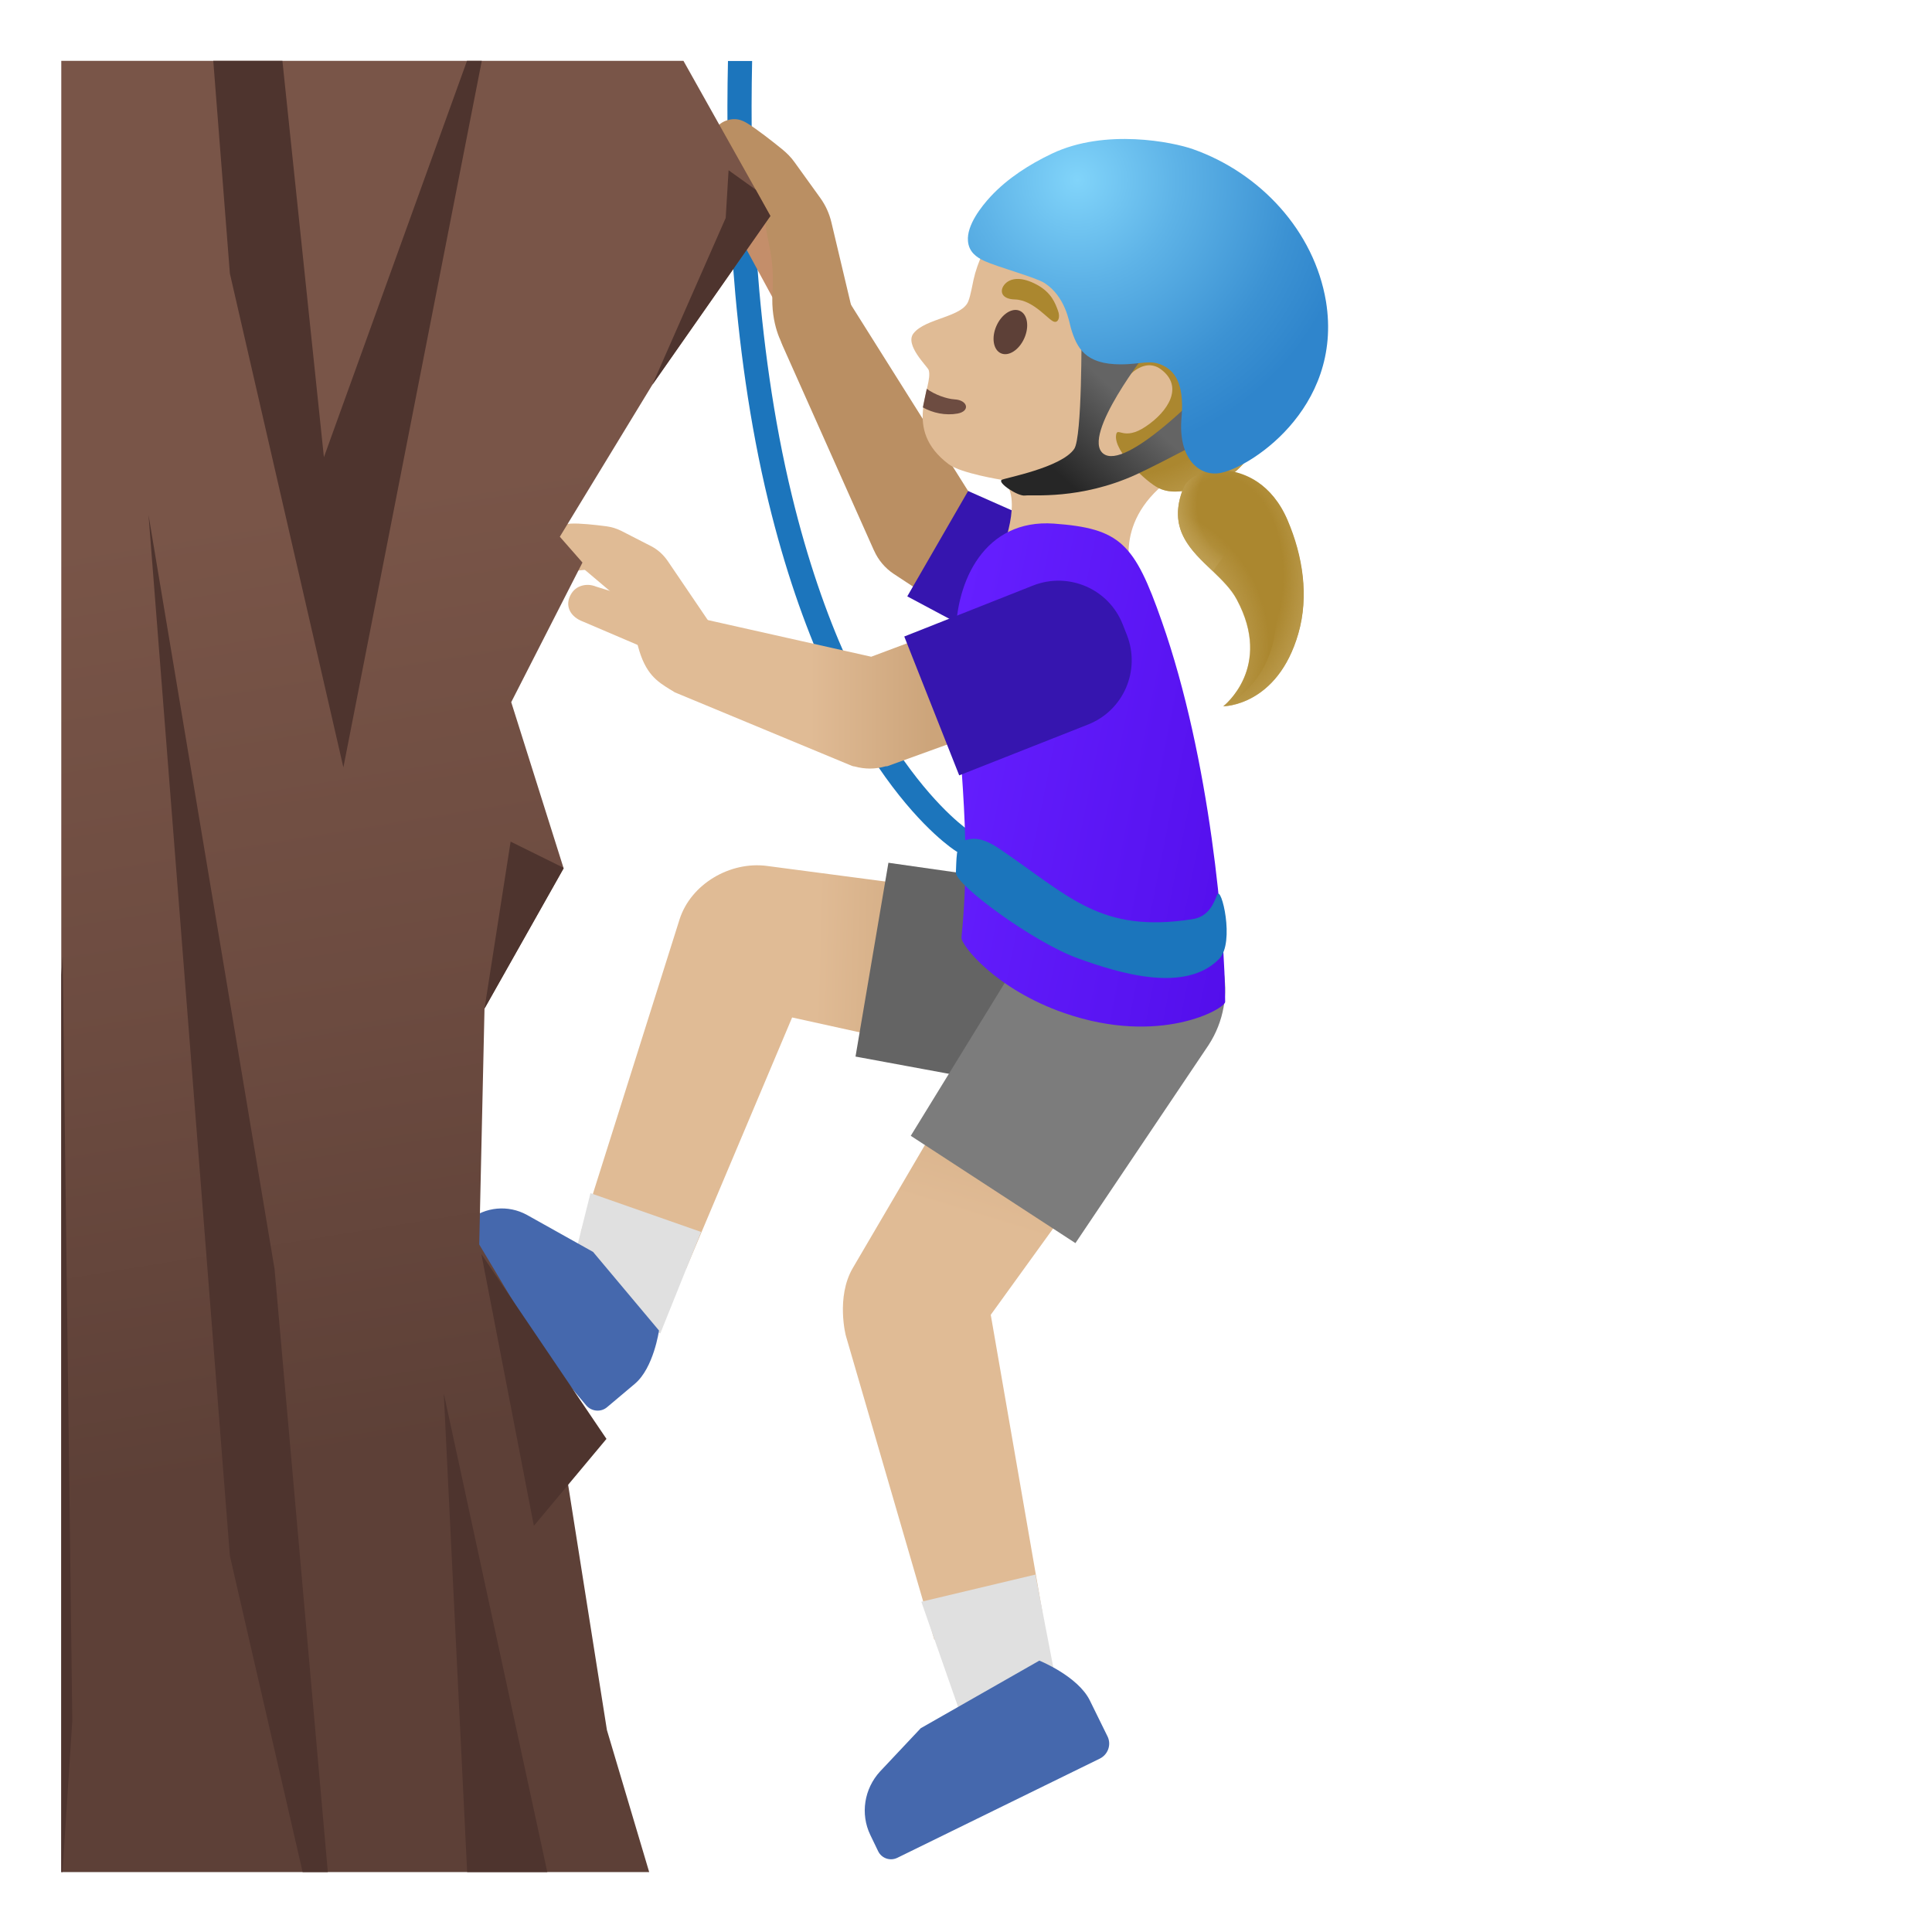 <svg viewBox="0 0 128 128" xmlns="http://www.w3.org/2000/svg">
  <path id="rope_1_" d="M64.21,55.04c-0.07-0.05-7.56-4.97-11.74-22.19c-2.49-10.23-2.8-21.32-2.64-28.81h-1.6 c-0.17,7.6,0.16,18.82,2.68,29.19c4.36,17.94,12.12,22.97,12.44,23.17c0.13,0.08,0.28,0.12,0.42,0.12c0.27,0,0.53-0.13,0.68-0.37 C64.7,55.77,64.59,55.28,64.21,55.04z" style="fill:#1C75BC;"/>
  <path id="tone_2_" d="M74.17,39.21c-0.03-0.13-0.11-0.24-0.22-0.31l-9.81-6.37l-8.05-12.8 c-0.12-0.2-0.37-0.28-0.59-0.2l-2.59,0.91c-0.48,0.17-0.87,0.53-1.07,1c-0.2,0.47-0.2,1,0.01,1.46l6.03,13.52 c0.01,0.02,0.02,0.04,0.03,0.06c0.28,0.63,0.73,1.16,1.3,1.54l10.73,7.06c0.08,0.05,0.18,0.08,0.28,0.08c0.03,0,0.07,0,0.1-0.01 c0.13-0.03,0.24-0.1,0.32-0.22l3.46-5.33C74.17,39.48,74.19,39.34,74.17,39.21z" style="fill:#BA8F63;"/>
  <path id="shirt_9_" d="M64.14,32.53l-4.03,6.98l7.39,3.95c2.16,1.35,5.06,0.5,6.2-1.34 c1.14-1.84,0.18-5.11-0.71-5.67L64.14,32.53z" style="fill:#3615AF;"/>
  <linearGradient id="leg_1_" gradientTransform="matrix(1 0 0 -1 0 128)" gradientUnits="userSpaceOnUse" x1="63.622" x2="44.226" y1="56.84" y2="57.398">
    <stop offset="0" style="stop-color:#CCA47A"/>
    <stop offset="0.5" style="stop-color:#E0BB95"/>
  </linearGradient>
  <path id="leg_5_" d="M45.02,60.92c0.75-2.36,3.36-3.87,5.79-3.55l23.4,3.08l-1.92,11.32l-19.81-4.36 l-7.03,16.66l-6.96-2.46C38.48,81.62,44.76,61.76,45.02,60.92z" style="fill:url(#leg_1_);"/>
  <g id="sock_5_">
    <polygon points="46.45,81.62 39.12,79.05 37.36,86.09 43.75,88.34 " style="fill:#E0E0E0;"/>
  </g>
  <g id="pants_5_">
    <path d="M80.1,67.28c0.63-3.72-1.87-7.25-5.59-7.88l0-0.01l-15.65-2.23l-2.18,12.84l15.54,2.87 C75.93,73.51,79.46,71,80.1,67.28z" style="fill:#646464;"/>
  </g>
  <g id="shoe_5_">
    <path d="M38.83,93.1c0.35,0.42,0.98,0.48,1.39,0.13l1.84-1.55c1.25-1.05,1.6-3.53,1.6-3.53l-4.37-5.21 l-4.38-2.45c-1.24-0.68-2.76-0.54-3.84,0.35l-0.83,0.69c-0.36,0.3-0.41,0.85-0.1,1.22L38.83,93.1z" style="fill:#4568AD;"/>
  </g>
  <linearGradient id="leg_3_" gradientTransform="matrix(1 0 0 -1 0 128)" gradientUnits="userSpaceOnUse" x1="72.098" x2="61.912" y1="63.203" y2="29.854">
    <stop offset="0" style="stop-color:#CCA47A"/>
    <stop offset="0.5" style="stop-color:#E0BB95"/>
  </linearGradient>
  <path id="leg_2_" d="M56.5,84.01c1.13-1.93,11.92-20.33,11.92-20.33l9.62,6.27L65.64,87.11l3.44,19.82 l-7.18,1.7l-5.85-20.1C56.04,88.53,55.37,85.94,56.5,84.01z" style="fill:url(#leg_3_);"/>
  <g id="sock_2_">
    <polygon points="68.6,104.32 61.04,106.12 64,114.59 69.97,111.43 " style="fill:#E0E0E0;"/>
  </g>
  <g id="pants_2_">
    <path d="M78.07,59.79c-3.16-2.06-7.39-1.17-9.45,1.99l0,0l-8.28,13.47l10.91,7.11l8.82-13.12 C82.12,66.09,81.23,61.85,78.07,59.79z" style="fill:#7C7C7C;"/>
  </g>
  <g id="shoe_2_">
    <path d="M72.87,116.51c0.54-0.27,0.77-0.92,0.51-1.46l-1.17-2.38c-0.79-1.62-3.35-2.65-3.35-2.65L61,114.5 l-2.69,2.86c-1.06,1.15-1.32,2.82-0.65,4.21l0.52,1.08c0.23,0.47,0.8,0.67,1.28,0.43L72.87,116.51z" style="fill:#4568AD;"/>
  </g>
  <g id="face_2_">
    <g id="head_3_">
      <path d="M84.89,20.85c-0.44-4.23-3.78-8.97-7.85-10.2c-4.56-1.38-8.31,0.54-10.77,4.08 c-0.89,1.28-1.53,2.69-1.77,3.8c-0.03,0.13-0.21,1.1-0.33,1.38c-0.35,1.11-2.86,1.16-3.65,2.18c-0.6,0.77,0.94,2.2,1.01,2.43 c0.33,1.12-1.79,3.9,1.33,6.24c0.8,0.6,3.51,1.03,3.51,1.03c1.54,1.04-0.07,4.91-0.07,4.91l8.71,1.42c0,0-1.44-3.65,2.78-6.56 C81.02,29.33,85.18,23.57,84.89,20.85z" style="fill:#E0BB95;"/>
    </g>
    <path id="mouth_2_" d="M61.14,26.99c0.67,0.38,1.51,0.55,2.3,0.41c0.86-0.16,0.68-0.89-0.19-0.94 c-0.53-0.03-1.34-0.32-1.85-0.7L61.14,26.99z" style="fill:#6D4C41;"/>
    <ellipse id="eye" cx="66.96" cy="21.99" rx="1.54" ry="1.01" style="fill:#5D4037;" transform="matrix(0.405 -0.914 0.914 0.405 19.722 74.295)"/>
    <path id="eyebrow" d="M67.25,19.84c-1.03-0.02-1.05-0.71-0.58-1.11c0.35-0.29,1.01-0.42,2.04,0.14 c0.97,0.53,1.21,1.25,1.38,1.7s0.02,0.8-0.23,0.75C69.51,21.28,68.51,19.88,67.25,19.84z" style="fill:#AB872F;"/>
  </g>
  <path id="hair" d="M84.92,22.96c0.01-0.66-0.02-1.31-0.14-1.95c-0.17-0.91-0.5-1.78-0.92-2.61 c-1.12-2.17-2.93-4.01-5.12-5.09s-4.78-1.39-7.15-0.77c-1.83,0.47-3.65,1.66-4.15,3.49c0.87,0.34,1.87,0.14,2.78,0.58 c1.17,0.57,2.28,1.4,3.58,1.5c0.5,0.04,1.01-0.03,1.51-0.03c0.09,0.04,0.15,0.07,0.15,0.07c1.06,1.46-2.45,3.89-1.81,6.63 c0.13,0.54,0.35,1.09,0.35,1.09s1.47-2.49,2.93-1.39c1.52,1.15,0.45,2.79-1.01,3.77c-1.5,1.02-1.9-0.05-1.98,0.6 c-0.13,1.08,1.99,3.08,2.83,3.49c1.12,0.55,2.54-0.02,3.74-0.37c1.38-0.4,2.18-1.54,2.95-2.75c0.86-1.34,1.15-2.96,1.33-4.54 C84.86,24.11,84.91,23.53,84.92,22.96z" style="fill:#AB872F;"/>
  <radialGradient id="hairHighlights_4_" cx="275.236" cy="-629.851" gradientTransform="matrix(0.87 0.582 0.577 -0.864 198.225 -681.72)" gradientUnits="userSpaceOnUse" r="12.151">
    <stop offset="0.698" style="stop-color:#BFA055;stop-opacity:0"/>
    <stop offset="0.97" style="stop-color:#BFA055"/>
  </radialGradient>
  <path id="hairHighlights_3_" d="M84.92,22.96c0.01-0.66-0.02-1.31-0.14-1.95 c-0.17-0.91-0.5-1.78-0.92-2.61c-1.12-2.17-2.93-4.01-5.12-5.09s-4.78-1.39-7.15-0.77c-1.83,0.47-3.65,1.66-4.15,3.49 c0.87,0.34,1.87,0.14,2.78,0.58c1.17,0.57,2.28,1.4,3.58,1.5c0.5,0.04,1.01-0.03,1.51-0.03c0.09,0.04,0.15,0.07,0.15,0.07 c1.06,1.46-2.45,3.89-1.81,6.63c0.13,0.54,0.35,1.09,0.35,1.09s1.47-2.49,2.93-1.39c1.52,1.15,0.45,2.79-1.01,3.77 c-1.5,1.02-1.9-0.05-1.98,0.6c-0.13,1.08,1.99,3.08,2.83,3.49c1.12,0.55,2.54-0.02,3.74-0.37c1.38-0.4,2.18-1.54,2.95-2.75 c0.86-1.34,1.15-2.96,1.33-4.54C84.86,24.11,84.91,23.53,84.92,22.96z" style="fill:url(#hairHighlights_4_);"/>
  <g id="shirt_5_">
    <linearGradient id="SVGID_1_" gradientTransform="matrix(0.98 0.197 0.216 -1.078 84.374 -145.053)" gradientUnits="userSpaceOnUse" x1="16.012" x2="38.483" y1="-177.313" y2="-177.313">
      <stop offset="0" style="stop-color:#651FFF"/>
      <stop offset="0.705" style="stop-color:#5914F2"/>
      <stop offset="1" style="stop-color:#530EEB"/>
    </linearGradient>
    <path d="M69.82,34.69c-4.57-0.32-6.5,3.78-6.5,7.5c0,7.91,1.14,12.39,0.38,19.91 c-0.05,0.51,2.26,3.44,6.82,5.02c6.35,2.2,10.65-0.3,10.65-0.74c0-4.42-0.98-16.08-4.2-25.22C75.16,35.99,74.22,35.01,69.82,34.69z " style="fill:url(#SVGID_1_);"/>
  </g>
  <g id="darkTone">
    <path d="M51.56,15.28c-0.43-0.72-1.12-1.08-1.84-0.65c-0.72,0.43-0.66,1.24-0.23,1.96l2.97,5.47 c0.02,0.04,0.05,0.07,0.08,0.11c0.88-0.43,1.75-1.07,2.52-1.69L51.56,15.28z" style="fill:#C48E6A;"/>
  </g>
  <path id="tone" d="M55.93,21.16l0.51-0.71l-1.36-5.73c-0.14-0.58-0.38-1.11-0.73-1.6l-1.7-2.36 c-0.23-0.33-0.52-0.62-0.84-0.88c-0.6-0.49-1.71-1.36-2.33-1.73c-0.34-0.2-0.74-0.36-1.31-0.18c-0.44,0.14-0.76,0.45-0.93,0.87 c-0.18,0.45-0.13,0.98,0.13,1.46c0.31,0.57,1.09,1.04,1.69,1.33c0.11,0.05,0.19,0.14,0.24,0.24l1.29,2.67 c0.09,0.18,0.14,0.36,0.16,0.55c0.03,0.28,0.09,0.57,0.16,0.9c0.16,0.78,0.37,1.74,0.27,3.41c-0.13,2.13,0.67,3.44,0.71,3.5 l0.34,0.28l0.39-0.21c0.02-0.01,0.2-0.36,0.15-0.52c0,0-0.02-0.05-0.04-0.12c0.62-0.35,1.91-1.11,2.82-1.79 C55.72,20.83,55.93,21.16,55.93,21.16z" style="fill:#BA8F63;"/>
  <linearGradient id="arm_1_" gradientTransform="matrix(1 0 0 -1 0 128)" gradientUnits="userSpaceOnUse" x1="61.797" x2="45.527" y1="82.79" y2="82.79">
    <stop offset="0" style="stop-color:#CCA47A"/>
    <stop offset="0.5" style="stop-color:#E0BB95"/>
  </linearGradient>
  <path id="arm_2_" d="M71.17,45.74l-2.22-5.91c-0.05-0.12-0.14-0.22-0.26-0.28 c-0.12-0.06-0.26-0.06-0.38-0.01l-10.59,3.97l-11.36-2.55c-1-0.28-2.07,0.34-2.58,1.53c-0.47,1.1-0.37,2.62,0.93,3.38l11.73,4.87 c0.06,0.02,0.12,0.04,0.18,0.04c0.33,0.09,0.67,0.14,1.01,0.14c0.35,0,0.7-0.05,1.04-0.15c0.06,0,0.12,0,0.18-0.03l12.02-4.35 c0.13-0.04,0.23-0.14,0.28-0.26C71.21,46,71.21,45.86,71.17,45.74z" style="fill:url(#arm_1_);"/>
  <g id="shirt_1_">
    <path d="M59.91,42.17l3.64,9.2L72.09,48c2.35-0.93,3.49-3.58,2.57-5.93l-0.28-0.71 c-0.93-2.35-3.58-3.49-5.93-2.57L59.91,42.17z" style="fill:#3615AF;"/>
  </g>
  <linearGradient id="finger_2_" gradientTransform="matrix(1 0 0 -1 0 128)" gradientUnits="userSpaceOnUse" x1="61.797" x2="45.527" y1="87.716" y2="87.716">
    <stop offset="0" style="stop-color:#CCA47A"/>
    <stop offset="0.5" style="stop-color:#E0BB95"/>
  </linearGradient>
  <path id="finger_1_" d="M44.24,37.17c-0.29-0.42-0.65-0.75-1.09-0.98l-1.99-1.02 c-0.3-0.15-0.62-0.25-0.97-0.3c-0.76-0.1-1.78-0.21-2.36-0.18c-0.47,0.02-0.78,0.18-1.1,0.53c-0.34,0.38-0.51,0.86-0.46,1.33 c0.04,0.4,0.24,0.75,0.56,0.98c0.37,0.27,0.99,0.35,1.84,0.23c0.05-0.01,0.09,0,0.11,0.02l1.76,1.49c0.1,0.08,0.17,0.18,0.23,0.3 c0.1,0.22,0.23,0.43,0.38,0.67c0.33,0.53,0.75,1.2,1.12,2.58c0.49,1.85,1.28,2.33,2.11,2.85l0.4,0.2l-0.21-0.76 c0.01-0.02,0.1-0.12,0.24-0.34c-0.14-0.1-0.26-0.25-0.37-0.36c-0.01-0.01-0.02-0.03-0.03-0.04c0.46-0.69,1.13-1.72,1.61-2.57l0,0.01 c0,0,0.16,0.04,0.25,0.03c0.1-0.01,0.2,0,0.29,0.02c0.09-0.17,0.17-0.33,0.24-0.48l0.12-0.26L44.24,37.17z" style="fill:url(#finger_2_);"/>
  <linearGradient id="finger_3_" gradientTransform="matrix(1 0 0 -1 0 128)" gradientUnits="userSpaceOnUse" x1="61.797" x2="45.527" y1="87.192" y2="87.192">
    <stop offset="0" style="stop-color:#CCA47A"/>
    <stop offset="0.5" style="stop-color:#E0BB95"/>
  </linearGradient>
  <path id="finger" d="M43.55,40.12l-4.04-1.25c-0.39-0.16-0.75-0.15-1.07-0.03 c-0.32,0.12-0.56,0.37-0.7,0.71c-0.28,0.67,0.08,1.33,0.88,1.63l3.84,1.64c0,0,0.01,0,0.02,0.01c0.03,0.01,0.09,0.03,0.11,0.03 c0.17,0.04,0.38-0.03,0.45-0.17c0.12-0.25,0.14-0.32,0.14-0.32l-0.02-0.01l0.52-1.48c0,0,0.01,0,0.01,0 c0.08-0.27,0.06-0.13,0.11-0.34C43.85,40.36,43.74,40.18,43.55,40.12z" style="fill:url(#finger_3_);"/>
  <g id="wall_1_">
    <linearGradient id="SVGID_2_" gradientTransform="matrix(1 0 0 -1 0 128)" gradientUnits="userSpaceOnUse" x1="15.922" x2="31.75" y1="130.435" y2="32.969">
      <stop offset="0.364" style="stop-color:#795548"/>
      <stop offset="0.705" style="stop-color:#6C4B40"/>
      <stop offset="1" style="stop-color:#5D4037"/>
    </linearGradient>
    <polygon points="43.22,25.49 37.09,35.56 38.59,37.27 33.87,46.52 37.33,57.49 37.34,57.53 32.1,66.82 31.75,82.45 33.84,85.95 33.85,85.96 36.34,90.14 37.64,98.37 40.21,114.62 43.01,124.03 4.06,124.03 4.06,4.03 45.28,4.03 50.07,12.57 51.04,14.31 " style="fill:url(#SVGID_2_);"/>
    <g>
      <polygon points="36.26,124.03 29.4,92.31 30.95,124.03 " style="fill:#4E342E;"/>
      <polygon points="20.05,124.03 21.72,124.03 18.19,84.08 9.84,34.12 15.23,103.08 " style="fill:#4E342E;"/>
      <polygon points="4.14,124.03 4.79,114 4.15,63.36 4.06,64.59 4.06,124.03 " style="fill:#4E342E;"/>
      <polygon points="30.94,4.03 21.46,30.29 18.71,4.03 14.13,4.03 15.23,18.12 22.75,50.84 31.92,4.03 " style="fill:#4E342E;"/>
      <polygon points="37.34,57.53 32.1,66.82 33.83,55.76 37.33,57.49 " style="fill:#4E342E;"/>
      <polygon points="51.04,14.31 43.22,25.49 48.08,14.44 48.27,11.28 50.07,12.57 " style="fill:#4E342E;"/>
      <polygon points="35.37,101.09 40.18,95.33 31.89,83.08 " style="fill:#4E342E;"/>
    </g>
  </g>
  <g id="belt">
    <path d="M80.78,63.52c-2.23,2.3-6.59,0.98-9.37-0.03c-2.98-1.08-8.13-4.89-8.08-5.68 c0.04-0.74,0-1.92,0.46-2.09c0.58-0.21,1.22-0.31,2.45,0.53c4.66,3.17,6.67,5.59,12.75,4.65c1.12-0.17,1.43-1.09,1.65-1.62 C80.91,58.62,81.83,62.44,80.78,63.52z" style="fill:#1B75BC;"/>
  </g>
  <g id="hairGroup">
    <path id="hair_1_" d="M86.02,41.97c-1.39,4.82-4.97,4.82-4.97,4.82s3.32-2.56,0.89-7.08 c-0.36-0.68-0.96-1.27-1.58-1.87c-1.46-1.39-3.05-2.81-1.95-5.52c0.46-1.15,2.88-1.74,4.89-0.4c0.78,0.52,1.5,1.35,2.01,2.55 C86.32,36.84,86.73,39.5,86.02,41.97z" style="fill:#AB872F;"/>
    <radialGradient id="hairHighlights_5_" cx="80.991" cy="89.844" gradientTransform="matrix(1 0 0 -1.614 0 183.127)" gradientUnits="userSpaceOnUse" r="6.234">
      <stop offset="0.644" style="stop-color:#BFA055;stop-opacity:0"/>
      <stop offset="1" style="stop-color:#BFA055"/>
    </radialGradient>
    <path id="hairHighlights_2_" d="M86.01,41.98c-1.39,4.82-4.97,4.82-4.97,4.82s0,0,0.01-0.01 c0.26-0.11,5.48-2.48,2.69-10.34c-1.24-3.49-3.43-4.07-5.52-3.62c0.05-0.16,0.11-0.33,0.18-0.5c0.46-1.15,2.88-1.74,4.89-0.4 c0.78,0.52,1.5,1.35,2.01,2.55C86.31,36.85,86.72,39.51,86.01,41.98z" style="fill:url(#hairHighlights_5_);"/>
    <radialGradient id="hairHighlights_6_" cx="82.165" cy="94.349" gradientTransform="matrix(0.994 -0.112 -0.135 -1.202 13.272 156.197)" gradientUnits="userSpaceOnUse" r="4.407">
      <stop offset="0.658" style="stop-color:#BFA055;stop-opacity:0"/>
      <stop offset="1" style="stop-color:#BFA055"/>
    </radialGradient>
    <path id="hairHighlights_1_" d="M83.39,33.11c-0.26,0.88-2.25,3.66-3.03,4.73 c-1.46-1.39-3.05-2.81-1.95-5.52c0.46-1.15,2.88-1.74,4.89-0.4C83.51,32.33,83.5,32.74,83.39,33.11z" style="fill:url(#hairHighlights_6_);"/>
    <radialGradient id="hairHighlights_7_" cx="74.477" cy="85.225" gradientTransform="matrix(1 0 0 -1 0 128)" gradientUnits="userSpaceOnUse" r="23.504">
      <stop offset="0.284" style="stop-color:#BFA055"/>
      <stop offset="0.409" style="stop-color:#BFA055;stop-opacity:0"/>
    </radialGradient>
    <path id="hairHighlights" d="M81.05,46.79c0.14-0.11,3.25-2.65,0.88-7.07 c-0.36-0.68-0.96-1.27-1.58-1.87c-1.37-1.3-2.85-2.63-2.13-5.02c2.09-0.45,4.28,0.13,5.52,3.62 C86.53,44.31,81.31,46.68,81.05,46.79z" style="fill:url(#hairHighlights_7_);"/>
  </g>
  <g id="helmet_1_">
    <linearGradient id="SVGID_3_" gradientTransform="matrix(0.733 0.68 0.68 -0.733 405.238 -786.88)" gradientUnits="userSpaceOnUse" x1="311.098" x2="311.098" y1="-821.341" y2="-827.962">
      <stop offset="0" style="stop-color:#646464"/>
      <stop offset="0.995" style="stop-color:#262626"/>
    </linearGradient>
    <path d="M71.17,29.74c-0.85,1.25-4.62,1.93-4.8,2.05c-0.32,0.18,1.08,1.11,1.54,1.04 s3.66,0.3,7.36-1.39c1.66-0.76,5.81-2.98,5.81-2.98l-1.31-2.66c0,0-5.2,5.43-6.68,4.25s3-6.87,3-6.87l-4.44-1.22 C71.65,21.96,71.7,28.97,71.17,29.74z" style="fill:url(#SVGID_3_);"/>
    <g>
      <radialGradient id="SVGID_4_" cx="227.224" cy="-719.267" gradientTransform="matrix(0.789 0.614 0.614 -0.789 333.711 -695.095)" gradientUnits="userSpaceOnUse" r="18.419">
        <stop offset="0" style="stop-color:#81D4FA"/>
        <stop offset="0.36" style="stop-color:#5EB3E7"/>
        <stop offset="0.775" style="stop-color:#3C92D3"/>
        <stop offset="1" style="stop-color:#2F85CC"/>
      </radialGradient>
      <path d="M79.03,9.88c-1.3-0.46-5.8-1.39-9.34,0.3c-1.49,0.71-2.93,1.63-4.05,2.83 c-0.61,0.66-1.6,1.9-1.51,2.96c0.06,0.73,0.58,1.08,1.05,1.3c0.88,0.42,3.41,1.09,4.02,1.48c1.4,0.9,1.64,2.61,1.75,2.99 c0.4,1.34,0.97,2.4,3.3,2.4c1.39,0,1.99-0.36,2.87,0.11c0.61,0.32,1.37,1.05,1.16,3.4c-0.24,2.61,1.06,3.85,2.41,3.71 c1.86-0.19,8.33-4.2,7.16-11.39C87.07,15.3,83.49,11.45,79.03,9.88z" style="fill:url(#SVGID_4_);"/>
    </g>
  </g>
</svg>